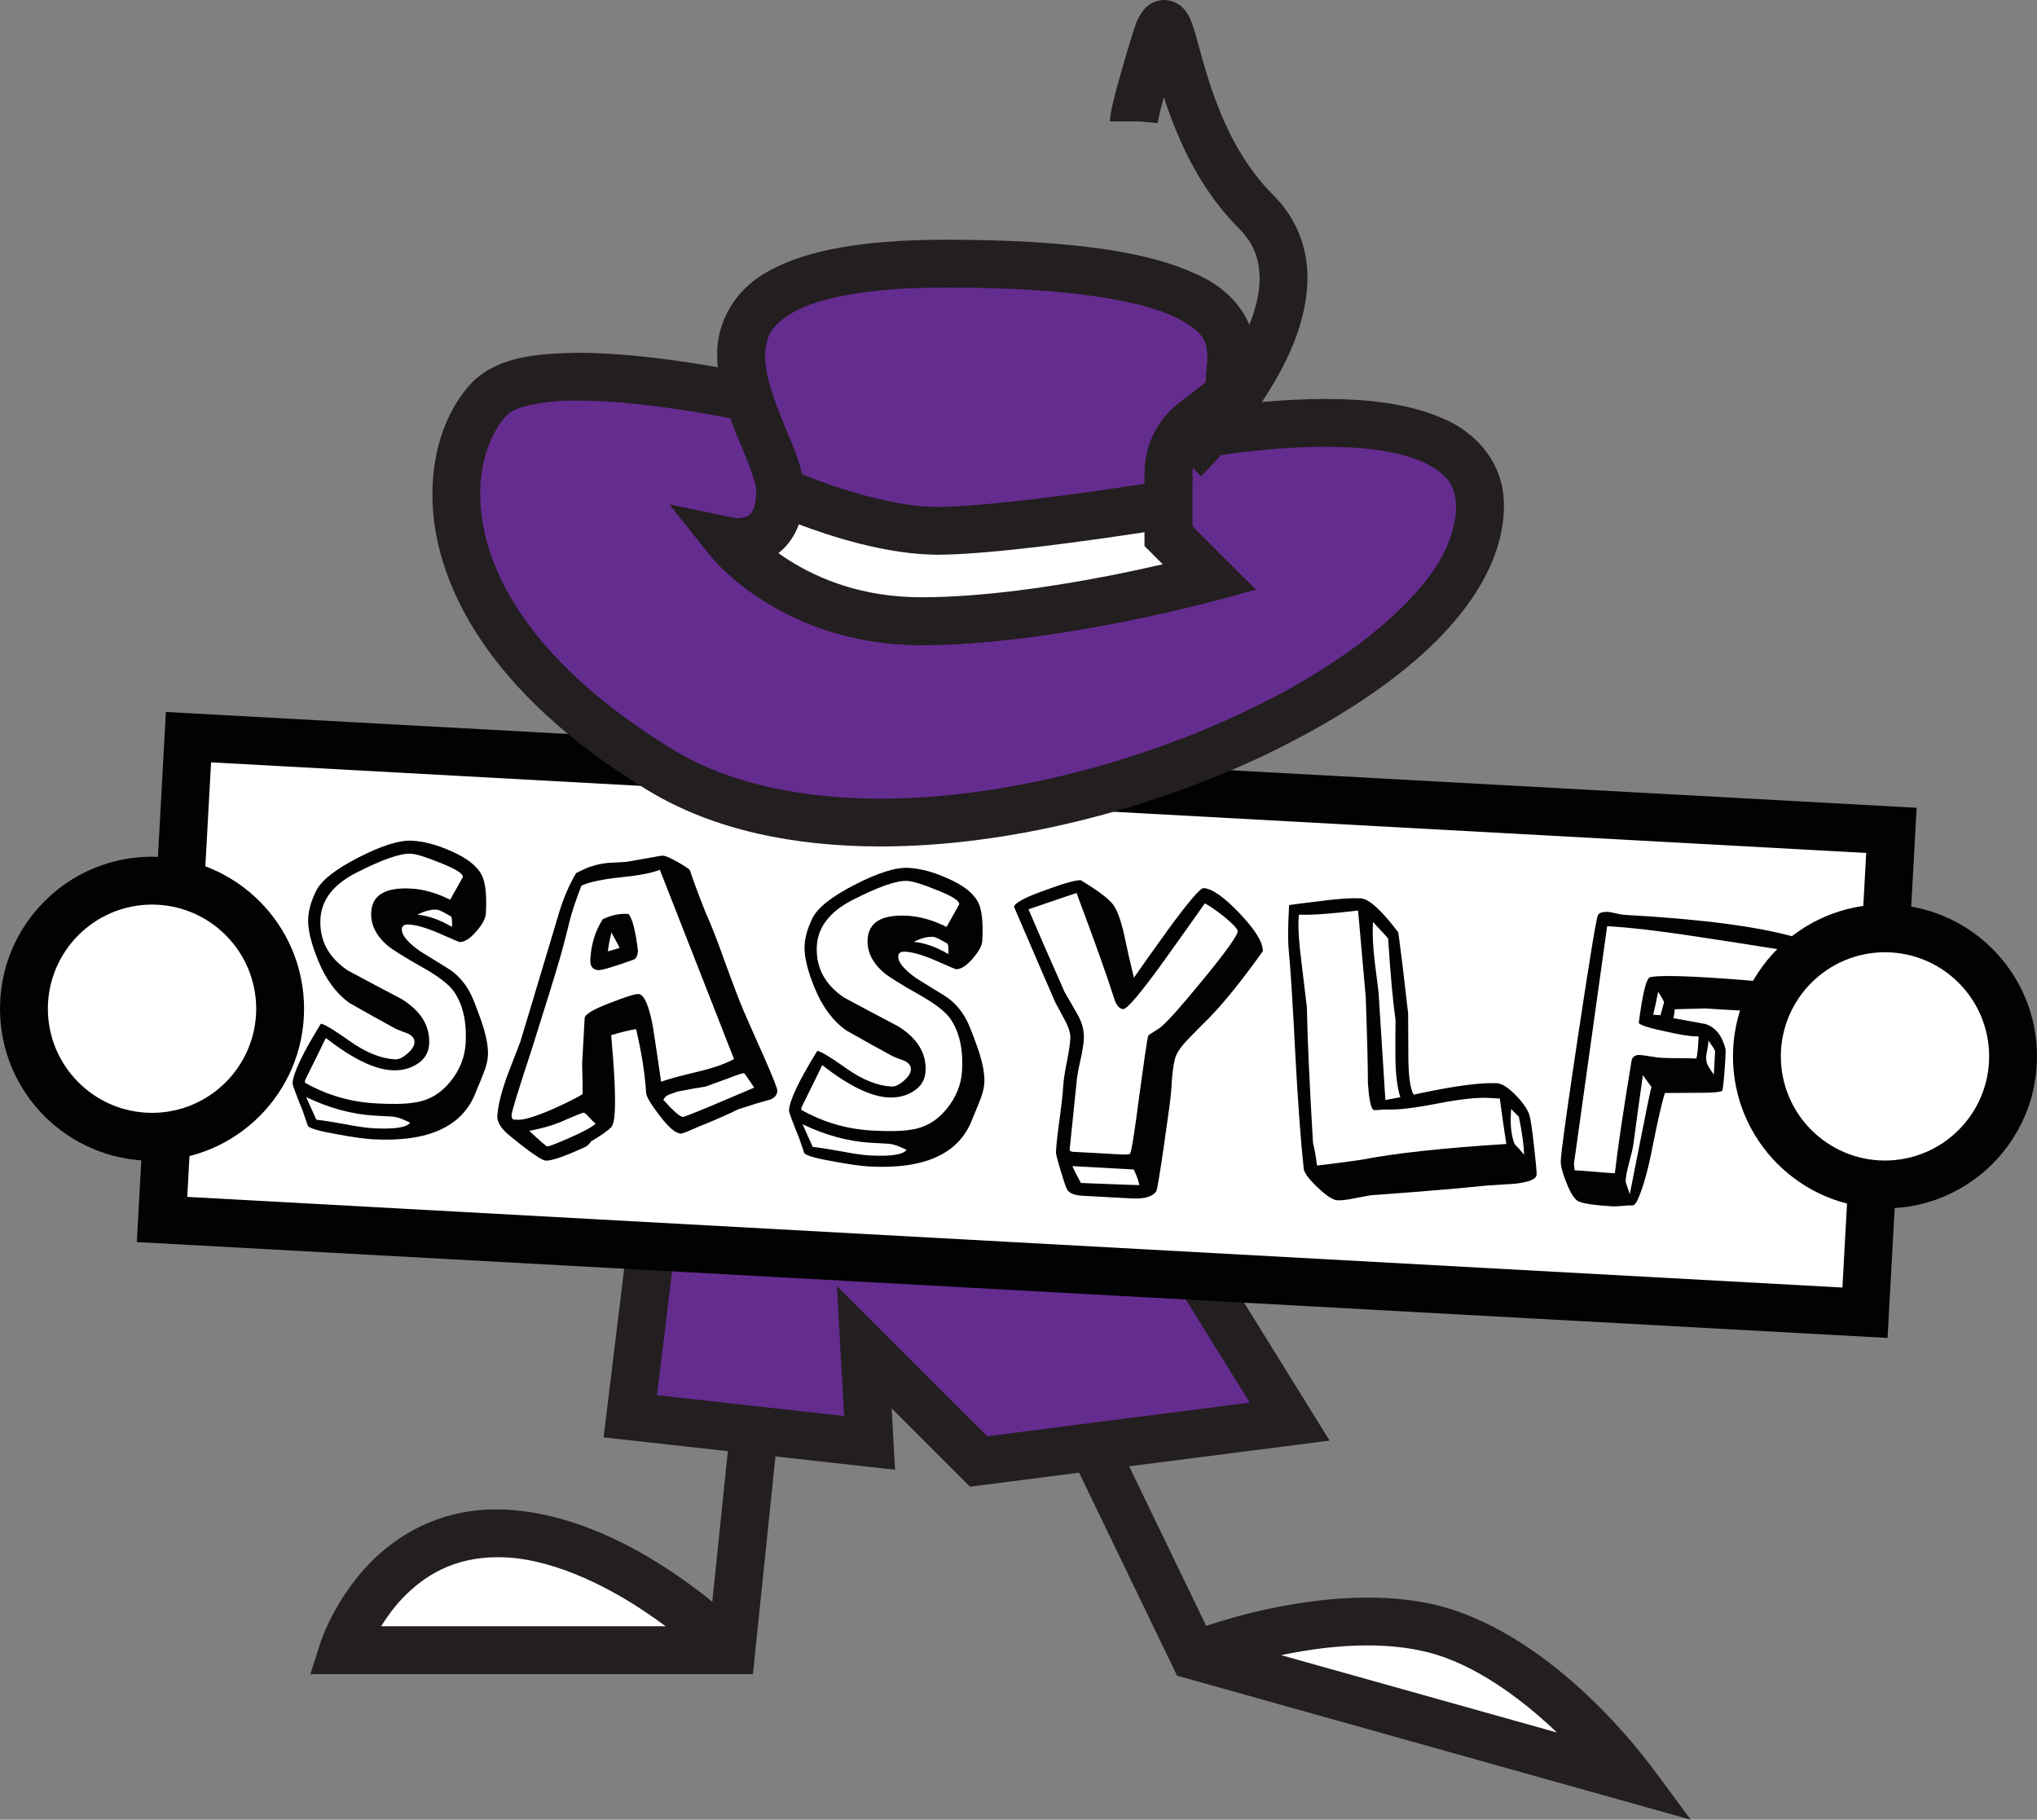 <?xml version="1.0" encoding="UTF-8" standalone="no"?>
<!-- Created with Inkscape (http://www.inkscape.org/) -->

<svg
   xmlns:dc="http://purl.org/dc/elements/1.1/"
   xmlns:cc="http://creativecommons.org/ns#"
   xmlns:rdf="http://www.w3.org/1999/02/22-rdf-syntax-ns#"
   xmlns:svg="http://www.w3.org/2000/svg"
   xmlns="http://www.w3.org/2000/svg"
   xmlns:sodipodi="http://sodipodi.sourceforge.net/DTD/sodipodi-0.dtd"
   xmlns:inkscape="http://www.inkscape.org/namespaces/inkscape"
   id="svg3371"
   version="1.1"
   inkscape:version="0.91 r13725"
   xml:space="preserve"
   width="774.91"
   height="692.35"
   viewBox="0 0 774.91 692.35"
   sodipodi:docname="sasylf.svg"><rect x="0" y="0" width="774.91" height="692.35" fill="#808080" stroke="none"/><defs
     id="defs3375" /><sodipodi:namedview
     pagecolor="#ffffff"
     bordercolor="#666666"
     borderopacity="1"
     objecttolerance="10"
     gridtolerance="10"
     guidetolerance="10"
     inkscape:pageopacity="0"
     inkscape:pageshadow="2"
     inkscape:window-width="885"
     inkscape:window-height="861"
     id="namedview3373"
     showgrid="false"
     inkscape:zoom="0.12055556"
     inkscape:cx="1579.7696"
     inkscape:cy="-1076.5137"
     inkscape:window-x="217"
     inkscape:window-y="1"
     inkscape:window-maximized="0"
     inkscape:current-layer="g3379"
     fit-margin-top="0"
     fit-margin-left="0"
     fit-margin-right="0"
     fit-margin-bottom="0" /><g
     id="g3379"
     inkscape:groupmode="layer"
     inkscape:label="icfp08sasylf"
     transform="matrix(1.25,0,0,-1.25,-40.23,5003.088)"><g
       transform="translate(264.465,3594.033)"
       id="g3927"><path
         inkscape:connector-curvature="0"
         id="path3929"
         style="fill:#ffffff;fill-opacity:1;fill-rule:nonzero;stroke:none"
         d="m 0,0 -9.71,-93.86 -118.139,0 c 0,0 11.327,35.601 46.93,35.601 35.604,0 71.209,-35.601 71.209,-35.601" /></g><g
       transform="translate(126.653,3492.891)"
       id="g3931"><path
         inkscape:connector-curvature="0"
         id="path3933"
         style="fill:#231e20;fill-opacity:1;fill-rule:nonzero;stroke:none"
         d="m 0,0 3.018,9.497 c 0.192,0.516 3.24,10.16 11.423,20.206 8.06,9.994 22.077,20.529 42.455,20.468 26.979,-0.375 51.77,-17.069 65.406,-28.125 l 8.261,79.855 0.009,-0.01 14.482,-1.498 L 134.673,0 0,0 Z m 108.14,14.574 c -1.965,1.456 -4.085,2.954 -6.33,4.452 -12.72,8.549 -29.572,16.67 -44.914,16.58 -13.37,-0.048 -22.17,-5.618 -28.632,-12.242 -2.783,-2.887 -5.016,-5.983 -6.737,-8.79 l 86.613,0" /></g><g
       transform="translate(350.232,3592.416)"
       id="g3935"><path
         inkscape:connector-curvature="0"
         id="path3937"
         style="fill:#ffffff;fill-opacity:1;fill-rule:nonzero;stroke:none"
         d="m 0,0 45.31,-93.864 132.704,-37.218 c 0,0 -27.517,37.218 -59.88,45.311 -32.363,8.093 -72.824,-8.093 -72.824,-8.093" /></g><g
       transform="translate(390.403,3492.436)"
       id="g3939"><path
         inkscape:connector-curvature="0"
         id="path3941"
         style="fill:#231e20;fill-opacity:1;fill-rule:nonzero;stroke:none"
         d="m 0,0 -46.726,96.818 13.107,6.334 42.48,-87.986 c 9.603,3.182 28.746,8.558 49.09,8.601 7.208,0 14.581,-0.692 21.778,-2.484 36.196,-9.482 63.398,-47.691 63.964,-48.047 L 156.348,-43.846 0,0 Z m 115.598,-17.296 c -0.185,0.176 -0.37,0.351 -0.555,0.527 C 104.62,-6.875 90.313,3.694 76.192,7.15 70.443,8.591 64.218,9.207 57.951,9.207 48.826,9.221 39.643,7.913 31.678,6.244 l 83.92,-23.54 z m -162.326,114.119 0.002,-0.005 -0.002,-0.005 0,0.01" /></g><g
       transform="translate(233.714,3650.988)"
       id="g3943"><path
         inkscape:connector-curvature="0"
         id="path3945"
         style="fill:#652c90;fill-opacity:1;fill-rule:nonzero;stroke:none"
         d="m 0,0 -9.71,-79.613 72.824,-8.088 -1.622,29.129 34.8,-34.795 94.666,12.138 -50.166,80.916" /></g><g
       transform="translate(303.541,3573.793)"
       id="g3947"><path
         inkscape:connector-curvature="0"
         id="path3949"
         style="fill:#231e20;fill-opacity:1;fill-rule:nonzero;stroke:none"
         d="m 0,0 1.043,-18.689 -88.703,9.861 10.598,86.905 0.01,0 14.453,-1.75 -8.818,-72.311 56.945,-6.329 -2.195,39.569 L 29.087,-8.481 108.979,1.75 64.776,73.046 77.155,80.722 133.292,-9.809 23.836,-23.833 0,0" /></g><g
       transform="translate(599.766,3602.899)"
       id="g3951"><path
         inkscape:connector-curvature="0"
         id="path3953"
         style="fill:#ffffff;fill-opacity:1;fill-rule:nonzero;stroke:none"
         d="m 0,0 -518.26,28.381 8.041,146.808 L 8.041,146.808 0,0" /></g><g
       transform="translate(73.83,3624.414)"
       id="g3955"><path
         inkscape:connector-curvature="0"
         id="path3957"
         style="fill:#010202;fill-opacity:1;fill-rule:nonzero;stroke:none"
         d="M 0,0 8.837,161.345 541.648,132.183 533.201,-21.908 532.808,-29.181 0,0 Z m 525.938,-21.515 0.396,7.273 -0.396,-7.273 z M 15.344,13.749 519.063,-13.844 526.303,118.433 22.587,146.012 15.344,13.749" /></g><g
       transform="translate(180.673,3681.094)"
       id="g3959"><path
         inkscape:connector-curvature="0"
         id="path3961"
         style="fill:#010202;fill-opacity:1;fill-rule:nonzero;stroke:none"
         d="m 0,0 c -0.085,-1.574 -0.559,-3.418 -1.425,-5.533 -0.675,-1.711 -1.393,-3.461 -2.157,-5.248 -3.911,-10.677 -14.406,-15.551 -31.481,-14.617 -2.321,0.128 -5.786,0.607 -10.397,1.446 -5.682,0.977 -8.795,1.854 -9.335,2.631 -0.356,1.101 -0.894,2.67 -1.615,4.703 -2.05,5.012 -3.06,7.781 -3.034,8.273 0.168,3.063 3.032,9.108 8.598,18.112 0.993,-0.057 3.93,-1.816 8.814,-5.287 4.881,-3.465 9.477,-5.314 13.789,-5.551 1.077,-0.057 2.316,0.512 3.71,1.73 1.397,1.209 2.127,2.352 2.186,3.433 0.064,1.166 -0.635,2.067 -2.096,2.731 -1.145,0.398 -2.285,0.834 -3.42,1.313 -4.765,2.588 -9.485,5.215 -14.162,7.884 -4.08,2.883 -7.297,7.216 -9.639,12.996 -2.2,5.362 -3.212,9.652 -3.036,12.886 0.137,2.494 0.91,5.197 2.316,8.107 1.507,3.243 5.81,6.685 12.912,10.331 7.1,3.646 12.559,5.362 16.371,5.153 3.648,-0.198 7.579,-1.246 11.801,-3.138 4.874,-2.095 8.022,-4.561 9.446,-7.382 1.126,-2.224 1.536,-6.106 1.233,-11.663 -0.083,-1.493 -1.076,-3.333 -2.982,-5.509 -1.908,-2.186 -3.608,-3.239 -5.099,-3.153 -0.086,0.005 -2.072,0.863 -5.969,2.574 -3.9,1.708 -7.05,2.627 -9.452,2.76 -1.327,0.071 -2.019,-0.385 -2.074,-1.379 -0.099,-1.831 1.773,-4.092 5.616,-6.795 2.814,-1.735 5.59,-3.447 8.323,-5.135 2.736,-1.687 4.933,-4.034 6.6,-7.031 0.834,-1.46 2.024,-4.395 3.57,-8.804 C -0.54,6.434 0.154,2.821 0,0 Z m -6.77,3.864 c 0.358,6.543 -0.849,11.81 -3.625,15.788 -1.467,2.072 -4.539,4.442 -9.214,7.112 -5.73,3.224 -9.385,5.504 -10.973,6.832 -3.497,3.025 -5.142,6.4 -4.938,10.127 0.287,5.224 4.326,7.619 12.118,7.192 3.812,-0.209 7.785,-1.342 11.912,-3.395 l 3.871,6.904 c 0.059,1.071 -2.273,2.527 -6.993,4.366 -4.231,1.73 -7.173,2.641 -8.83,2.731 -3.234,0.18 -8.873,-1.802 -16.912,-5.936 -6.763,-3.537 -10.3,-8.164 -10.615,-13.887 -0.353,-6.462 2.394,-11.687 8.247,-15.664 5.493,-2.963 10.983,-5.879 16.482,-8.757 5.868,-3.646 8.655,-8.207 8.357,-13.678 -0.152,-2.736 -1.47,-4.822 -3.964,-6.273 -2.148,-1.299 -4.634,-1.858 -7.451,-1.706 -5.307,0.289 -11.988,3.56 -20.04,9.823 -1.316,-2.75 -3.419,-7.045 -6.315,-12.872 l -0.041,-0.745 c 6.692,-3.783 13.894,-5.874 21.603,-6.296 5.057,-0.275 8.928,-0.199 11.611,0.238 4.355,0.587 8.006,2.678 10.945,6.258 2.939,3.579 4.528,7.524 4.765,11.838 z m -16.914,-24.217 c -2.089,1.076 -3.829,1.697 -5.222,1.858 4.032,-0.223 2.225,-0.124 -5.429,0.294 -6.908,0.379 -13.903,2.262 -20.977,5.642 1.178,-2.598 2.207,-4.893 3.091,-6.879 1.802,-0.185 4.706,-0.64 8.71,-1.361 3.674,-0.712 6.54,-1.129 8.595,-1.238 6.415,-0.35 10.158,0.209 11.232,1.684 z m 12.742,59.614 0.047,0.873 c 0.012,0.246 -0.007,0.639 -0.059,1.185 -0.057,0.545 -0.119,0.896 -0.192,1.067 -2.34,1.375 -3.796,2.081 -4.374,2.109 -1.825,0.1 -3.809,-0.412 -5.95,-1.545 3.231,-0.257 6.739,-1.489 10.528,-3.689" /></g><g
       transform="translate(268.763,3670.408)"
       id="g3963"><path
         inkscape:connector-curvature="0"
         id="path3965"
         style="fill:#010202;fill-opacity:1;fill-rule:nonzero;stroke:none"
         d="m 0,0 c -0.064,-1.162 -0.78,-2.039 -2.141,-2.627 -2.193,-0.545 -5.445,-1.531 -9.764,-2.954 -2.394,-1.204 -5.888,-2.754 -10.483,-4.665 -0.505,-0.142 -1.827,-0.692 -3.956,-1.654 -1.704,-0.745 -2.724,-1.101 -3.051,-1.082 -1.576,0.086 -3.724,1.911 -6.436,5.467 -2.717,3.561 -4.087,5.874 -4.108,6.96 -0.354,5.756 -1.37,12.213 -3.058,19.372 -2.008,-0.308 -4.537,-0.915 -7.581,-1.83 0.983,-10.862 1.351,-18.618 1.095,-23.26 -0.145,-2.655 -0.524,-4.248 -1.136,-4.803 -0.969,-1.024 -3.001,-2.451 -6.094,-4.276 -0.19,-0.403 -0.676,-0.92 -1.456,-1.541 -6.4,-2.977 -10.513,-4.409 -12.336,-4.31 -0.91,0.053 -3.281,1.551 -7.109,4.5 -3.03,2.413 -4.621,3.702 -4.777,3.878 -1.98,1.858 -2.923,3.57 -2.835,5.149 0.178,3.233 1.237,7.49 3.193,12.787 1.259,3.257 2.517,6.514 3.776,9.775 0.299,0.897 4.267,14.11 11.9,39.627 1.321,4.338 3.03,8.273 5.137,11.819 0.598,0.299 1.451,0.707 2.563,1.233 2.131,0.963 4.492,1.584 7.085,1.859 1.833,0.066 3.71,0.17 5.631,0.313 1.173,0.189 3.356,0.564 6.547,1.138 2.688,0.516 4.198,0.763 4.53,0.749 0.827,-0.048 2.33,-0.688 4.507,-1.93 2.178,-1.238 3.42,-2.081 3.731,-2.513 1.069,-3.219 2.662,-7.5 4.781,-12.858 1.631,-3.579 3.53,-8.42 5.69,-14.527 2.527,-6.955 4.456,-12.008 5.781,-15.162 1.989,-4.593 4.025,-9.197 6.102,-13.801 C -1.387,4.271 0.038,0.659 0,0 Z m -13.19,9.7 -22.572,57.609 c -2.383,-0.953 -6.337,-1.712 -11.86,-2.28 -5.528,-0.569 -9.527,-1.413 -12.002,-2.523 -1.747,-4.475 -2.994,-8.273 -3.746,-11.383 -1.398,-5.746 -2.6,-10.203 -3.605,-13.389 -0.617,-2.214 -3.255,-10.724 -7.923,-25.526 -3.93,-11.919 -5.924,-18.419 -5.983,-19.496 -0.031,-0.578 0.107,-1.047 0.424,-1.403 l 1.496,-0.08 c 1.825,-0.1 5.384,0.99 10.675,3.281 4.269,1.925 7.268,3.427 8.991,4.499 0.062,1.161 0.024,4.238 -0.118,9.236 l 0.763,13.92 c 0.064,1.161 2.686,2.725 7.863,4.683 4.672,1.826 7.508,2.708 8.501,2.656 1.74,-0.096 3.219,-3.461 4.435,-10.094 0.861,-5.538 1.683,-11.066 2.459,-16.599 1.955,0.725 5.622,1.731 11.018,3.015 4.627,1.072 8.361,2.366 11.184,3.874 z M -55.296,-9.976 c -0.561,0.451 -1.23,1.114 -2.012,1.996 -0.783,0.887 -1.342,1.342 -1.674,1.357 -0.329,0.018 -2.712,-0.944 -7.14,-2.888 -2.297,-0.967 -5.424,-1.854 -9.373,-2.641 3.319,-3.125 5.144,-4.698 5.476,-4.717 0.5,-0.028 2.622,0.777 6.369,2.422 4.175,1.793 6.958,3.281 8.354,4.471 z m 12.863,52.707 c -0.088,-1.574 -0.557,-2.508 -1.399,-2.792 -6.026,-2.162 -9.574,-3.215 -10.651,-3.158 -1.74,0.095 -2.553,1.181 -2.441,3.253 0.256,4.641 1.515,8.723 3.79,12.26 2.729,1.266 5.339,1.787 7.818,1.57 1.176,-1.309 2.136,-5.026 2.883,-11.133 z m -5.571,0.806 c -0.22,0.507 -0.633,1.299 -1.24,2.371 -0.606,1.076 -1.019,1.867 -1.239,2.38 -0.652,-2.712 -1.008,-4.646 -1.07,-5.808 0.761,0.209 1.944,0.56 3.549,1.057 z M -7.053,1.005 c -1.92,2.934 -2.963,4.404 -3.129,4.413 -0.415,0.024 -2.022,-0.511 -4.826,-1.601 -3.563,-1.305 -5.851,-2.134 -6.872,-2.495 -2.094,-0.303 -4.95,-0.81 -8.563,-1.527 -0.846,-0.288 -1.697,-0.592 -2.543,-0.914 -0.851,-0.332 -1.42,-0.863 -1.71,-1.598 3.054,-3.409 5.038,-5.135 5.95,-5.187 0.332,-0.014 3.222,1.11 8.667,3.39 6.725,2.873 11.068,4.712 13.026,5.519" /></g><g
       transform="translate(331.748,3672.821)"
       id="g3967"><path
         inkscape:connector-curvature="0"
         id="path3969"
         style="fill:#010202;fill-opacity:1;fill-rule:nonzero;stroke:none"
         d="M 0,0 C -0.085,-1.574 -0.561,-3.419 -1.424,-5.528 -2.1,-7.245 -2.82,-8.994 -3.581,-10.781 -7.493,-21.458 -17.99,-26.332 -35.065,-25.398 c -2.318,0.128 -5.784,0.607 -10.395,1.446 -5.684,0.976 -8.797,1.858 -9.335,2.631 -0.355,1.1 -0.896,2.669 -1.614,4.703 -2.053,5.016 -3.063,7.78 -3.037,8.273 0.168,3.063 3.032,9.108 8.598,18.112 0.996,-0.057 3.933,-1.816 8.816,-5.282 4.879,-3.471 9.475,-5.32 13.79,-5.557 1.076,-0.057 2.313,0.513 3.707,1.731 1.399,1.209 2.127,2.356 2.186,3.437 0.064,1.162 -0.633,2.063 -2.093,2.727 -1.148,0.398 -2.286,0.833 -3.421,1.313 -4.765,2.588 -9.485,5.215 -14.162,7.884 -4.079,2.883 -7.296,7.216 -9.641,12.996 -2.2,5.362 -3.21,9.652 -3.034,12.886 0.137,2.494 0.908,5.196 2.316,8.107 1.508,3.243 5.808,6.685 12.912,10.331 7.1,3.646 12.557,5.367 16.371,5.153 3.646,-0.199 7.579,-1.246 11.799,-3.138 4.873,-2.096 8.024,-4.561 9.449,-7.382 1.123,-2.224 1.536,-6.107 1.232,-11.663 -0.083,-1.494 -1.078,-3.333 -2.984,-5.509 -1.906,-2.186 -3.606,-3.239 -5.097,-3.153 -0.085,0.005 -2.072,0.862 -5.971,2.574 -3.897,1.707 -7.048,2.627 -9.452,2.759 -1.327,0.072 -2.017,-0.384 -2.072,-1.379 -0.099,-1.83 1.771,-4.092 5.616,-6.794 2.812,-1.736 5.588,-3.447 8.323,-5.135 2.736,-1.688 4.931,-4.034 6.6,-7.031 0.834,-1.46 2.024,-4.395 3.57,-8.804 C -0.542,6.434 0.155,2.821 0,0 Z m -6.772,3.864 c 0.358,6.547 -0.849,11.81 -3.625,15.787 -1.467,2.073 -4.539,4.443 -9.214,7.112 -5.727,3.225 -9.385,5.505 -10.976,6.837 -3.492,3.02 -5.137,6.396 -4.933,10.123 0.287,5.224 4.324,7.618 12.116,7.192 3.814,-0.209 7.785,-1.342 11.914,-3.395 l 3.871,6.903 c 0.06,1.072 -2.275,2.527 -6.995,4.371 -4.229,1.726 -7.171,2.636 -8.828,2.726 -3.233,0.181 -8.875,-1.801 -16.914,-5.935 -6.763,-3.537 -10.3,-8.165 -10.615,-13.887 -0.353,-6.462 2.397,-11.687 8.249,-15.66 5.491,-2.968 10.983,-5.883 16.48,-8.762 5.868,-3.645 8.655,-8.206 8.357,-13.678 -0.152,-2.735 -1.47,-4.822 -3.962,-6.267 -2.147,-1.304 -4.636,-1.864 -7.453,-1.712 -5.305,0.294 -11.985,3.565 -20.04,9.824 -1.313,-2.75 -3.419,-7.046 -6.313,-12.872 l -0.04,-0.745 c 6.689,-3.783 13.894,-5.874 21.603,-6.296 5.056,-0.275 8.925,-0.199 11.61,0.241 4.355,0.584 8.006,2.675 10.945,6.254 2.937,3.58 4.526,7.524 4.763,11.839 z m -16.914,-24.213 c -2.089,1.071 -3.826,1.693 -5.222,1.854 4.034,-0.223 2.225,-0.124 -5.427,0.298 -6.91,0.375 -13.903,2.257 -20.979,5.638 1.181,-2.594 2.209,-4.893 3.091,-6.88 1.804,-0.185 4.706,-0.639 8.712,-1.36 3.672,-0.712 6.538,-1.124 8.593,-1.238 6.415,-0.35 10.16,0.209 11.232,1.688 z m 12.742,59.61 0.047,0.872 c 0.014,0.247 -0.007,0.64 -0.059,1.185 -0.055,0.546 -0.119,0.897 -0.192,1.068 -2.338,1.379 -3.793,2.081 -4.376,2.109 -1.821,0.104 -3.805,-0.412 -5.946,-1.545 3.231,-0.257 6.74,-1.489 10.526,-3.689" /></g><g
       transform="translate(400.179,3692.648)"
       id="g3971"><path
         inkscape:connector-curvature="0"
         id="path3973"
         style="fill:#010202;fill-opacity:1;fill-rule:nonzero;stroke:none"
         d="m 0,0 c -1.844,-1.815 -3.693,-3.669 -5.545,-5.566 -2.37,-2.361 -3.894,-4.357 -4.568,-5.983 -0.668,-1.631 -1.161,-5.258 -1.469,-10.89 -0.079,-1.413 -0.783,-6.738 -2.12,-15.973 -1.337,-9.24 -2.138,-14.024 -2.408,-14.342 -1.091,-1.678 -3.622,-2.413 -7.602,-2.195 -0.83,0.042 -1.989,0.109 -3.48,0.189 -1.491,0.081 -2.487,0.133 -2.983,0.162 -0.915,0.052 -2.325,0.128 -4.229,0.232 -1.908,0.104 -3.318,0.18 -4.226,0.232 -2.24,0.123 -3.748,0.702 -4.521,1.745 -0.308,0.427 -0.977,2.332 -1.996,5.713 -1.019,3.371 -1.517,5.305 -1.491,5.808 0.123,2.228 0.493,5.614 1.117,10.15 0.623,4.533 0.995,7.918 1.118,10.156 0.086,1.569 0.444,3.935 1.074,7.097 0.631,3.163 0.989,5.529 1.074,7.102 0.088,1.57 -0.474,3.471 -1.683,5.695 -0.981,1.797 -1.927,3.555 -2.83,5.263 -0.076,0.084 -4.282,9.823 -12.619,29.209 0.232,1.218 3.362,2.888 9.378,5.026 5.604,2.072 9.236,3.101 10.897,3.091 5.152,-3.101 8.428,-5.552 9.824,-7.367 1.396,-1.817 2.65,-5.443 3.767,-10.886 0.524,-2.598 1.396,-6.41 2.617,-11.441 1.986,2.883 5.459,7.762 10.407,14.641 6.201,8.472 9.804,12.687 10.798,12.635 2.564,-0.142 6.225,-2.712 10.987,-7.718 4.753,-4.997 7.097,-8.824 7.036,-11.483 C 10.113,11.578 4.668,4.812 0,0 Z M -1.323,34.861 C -3.672,31.495 -7.825,25.659 -13.773,17.339 -20.882,7.501 -25.021,2.613 -26.185,2.674 c -0.993,0.057 -1.828,0.892 -2.484,2.508 -2.347,7.363 -6.24,18.301 -11.687,32.818 -0.337,-0.066 -5.215,-1.721 -14.631,-4.959 2.368,-5.609 6.045,-14.034 11.032,-25.266 1.314,-2.227 2.646,-4.541 3.995,-6.936 1.346,-2.399 1.951,-4.836 1.816,-7.32 -0.086,-1.569 -0.463,-3.826 -1.122,-6.78 -0.659,-2.949 -1.024,-5.082 -1.097,-6.405 l -2.127,-20.662 0.716,-0.417 c 0.745,-0.038 5.521,-0.299 14.335,-0.782 2.145,-0.118 3.264,-0.057 3.359,0.189 0.453,0.726 1.403,6.685 2.842,17.898 l 1.639,11.739 c 0.54,3.788 0.905,5.922 1.102,6.41 0.085,0.08 1.206,0.806 3.364,2.181 1.723,1.152 6.101,6.016 13.142,14.598 7.038,8.582 10.594,13.531 10.667,14.854 0.036,0.659 -1.337,2.147 -4.122,4.461 -2.465,1.958 -4.426,3.314 -5.877,4.058 z M -22.98,-46.135 c -0.827,0.042 -2.01,0.108 -3.544,0.194 -1.534,0.08 -2.672,0.142 -3.418,0.185 -0.664,0.038 -1.577,0.085 -2.738,0.151 -1.159,0.062 -2.029,0.109 -2.608,0.143 l -6.343,0.346 c 0.512,-1.219 1.377,-2.93 2.586,-5.13 12.611,-0.522 18.545,-0.725 17.8,-0.597 -0.334,1.512 -0.912,3.081 -1.735,4.708" /></g><g
       transform="translate(499.828,3644.914)"
       id="g3975"><path
         inkscape:connector-curvature="0"
         id="path3977"
         style="fill:#010202;fill-opacity:1;fill-rule:nonzero;stroke:none"
         d="m 0,0 c -0.071,-1.332 -2.285,-2.251 -6.635,-2.759 -2.836,-0.175 -5.676,-0.356 -8.508,-0.531 -8.281,-0.876 -19.975,-1.858 -35.08,-2.944 -0.844,-0.118 -2.603,-0.436 -5.293,-0.958 -2.191,-0.464 -3.902,-0.658 -5.144,-0.592 -1.333,0.076 -3.317,1.365 -5.96,3.882 -2.65,2.514 -4.068,4.401 -4.246,5.657 -0.884,8.112 -1.725,19.382 -2.51,33.814 -0.796,15.92 -1.508,27.181 -2.143,33.789 -0.206,2.338 -0.14,6.576 0.197,12.711 0.171,0.071 3.814,0.536 10.928,1.394 4.601,0.579 8.231,0.797 10.881,0.654 2.489,-0.137 6.291,-3.588 11.412,-10.354 0.773,-5.533 1.78,-13.778 3.006,-24.729 0.021,-4.249 0.035,-8.492 0.054,-12.731 0.002,-5.983 0.536,-9.961 1.588,-11.933 11.953,2.589 20.411,3.75 25.384,3.475 1.574,-0.085 3.58,-1.408 6.017,-3.949 2.202,-2.361 3.506,-4.348 3.916,-5.951 0.287,-0.848 0.728,-3.84 1.316,-8.983 C -0.228,3.813 0.047,0.821 0,0 Z m -9.217,9.355 c -0.495,3.101 -1.157,7.709 -1.986,13.829 l -3.48,0.19 c -3.48,0.194 -8.734,-0.393 -15.746,-1.759 -7.021,-1.36 -12.184,-1.948 -15.498,-1.768 -0.418,0.024 -1.001,-0.014 -1.757,-0.095 -0.747,-0.08 -1.332,-0.114 -1.749,-0.09 -0.911,0.052 -1.553,2.831 -1.911,8.335 -0.014,5.822 -0.242,14.603 -0.678,26.351 -0.512,5.77 -1.287,14.46 -2.311,26.071 -8.539,-1.028 -14.551,-1.445 -18.031,-1.256 l -0.087,-1.622 c -0.15,-2.73 0.149,-7.073 0.907,-13.014 0.97,-8.121 1.511,-12.64 1.627,-13.559 0.166,-9.155 0.782,-22.914 1.858,-41.262 0.413,-1.517 0.827,-3.831 1.238,-6.922 3.015,0.332 7.493,0.919 13.445,1.754 9.831,1.954 24.552,3.565 44.159,4.817 z m -32.268,14.237 c -0.917,2.964 -1.413,6.856 -1.482,11.683 -0.033,3.906 -0.026,7.855 0.027,11.843 -0.783,5.447 -1.537,13.725 -2.257,24.819 l -4.592,4.993 -0.047,-0.872 c -0.15,-2.736 0.028,-6.363 0.526,-10.881 0.875,-6.785 1.301,-10.383 1.278,-10.796 0.445,-7.093 1.111,-17.646 2.01,-31.661 1.007,0.19 2.522,0.483 4.537,0.872 z M -3.786,6.065 c -0.092,2.83 -0.626,6.685 -1.61,11.563 -0.552,0.526 -1.346,1.318 -2.363,2.371 L -7.84,18.51 c -0.199,-3.651 0.176,-6.709 1.119,-9.164 0.709,-0.711 1.691,-1.802 2.935,-3.281" /></g><g
       transform="translate(583.323,3707.455)"
       id="g3979"><path
         inkscape:connector-curvature="0"
         id="path3981"
         style="fill:#010202;fill-opacity:1;fill-rule:nonzero;stroke:none"
         d="m 0,0 c -0.004,-1.579 -0.367,-3.679 -1.095,-6.292 l -1.595,-6.391 c -4.438,-0.507 -14.276,-0.256 -29.514,0.749 -0.17,0.01 -3.247,-0.075 -9.245,-0.246 -0.035,-0.659 -0.17,-1.565 -0.4,-2.717 3.297,-0.592 6.549,-1.19 9.757,-1.778 3.022,-0.996 5.047,-3.513 6.071,-7.562 0.064,-0.332 0.064,-1.204 -0.014,-2.607 -0.273,-4.974 -0.586,-8.359 -0.932,-10.166 -0.773,-0.374 -2.551,-0.564 -5.339,-0.578 -2.782,-0.014 -5.485,-0.033 -8.107,-0.057 -2.617,-0.023 -3.971,-0.028 -4.051,-0.023 -0.913,-2.944 -2.112,-8.145 -3.601,-15.622 -1.285,-6.738 -2.648,-11.896 -4.089,-15.466 -0.787,-2.119 -1.51,-3.157 -2.164,-3.12 -0.669,0.033 -1.669,-0.013 -3.004,-0.152 -1.339,-0.127 -2.382,-0.18 -3.122,-0.137 -4.978,0.276 -8.361,0.749 -10.151,1.432 -1.223,0.479 -2.489,2.375 -3.807,5.689 -1.244,3.068 -1.827,5.348 -1.744,6.837 0.17,3.148 1.984,16.205 5.449,39.176 3.459,22.961 5.419,34.809 5.877,35.53 0.45,0.725 1.465,1.043 3.044,0.957 0.493,-0.028 1.299,-0.18 2.406,-0.445 1.107,-0.271 1.951,-0.417 2.534,-0.451 23.459,-1.284 40.875,-3.569 52.252,-6.846 0.815,-0.299 2.335,-2.953 4.556,-7.969 L 0,0 Z m -9.524,6.007 c -8.634,1.384 -17.277,2.726 -25.913,4.025 -10.947,1.678 -19.811,2.698 -26.59,3.072 L -72.06,-58.691 c -0.09,-0.241 -0.095,-0.659 -0.007,-1.237 0.097,-0.592 0.135,-1.01 0.121,-1.257 1.404,-0.075 3.463,-0.232 6.187,-0.459 2.726,-0.237 4.749,-0.389 6.071,-0.46 0.927,8.017 2.636,19.481 5.111,34.392 0.311,1.147 1.124,1.683 2.451,1.612 0.745,-0.043 1.849,-0.19 3.336,-0.436 1.474,-0.247 2.584,-0.384 3.328,-0.427 1.152,-0.062 2.913,-0.099 5.272,-0.104 2.364,0 4.12,-0.038 5.277,-0.1 0.28,0.564 0.526,2.798 0.74,6.695 l -1.115,0.061 c -1.664,0.005 -4.672,0.503 -9.027,1.484 -4.85,1.01 -7.548,1.868 -8.09,2.556 1.166,9.131 2.339,13.782 3.508,13.971 3.952,0.778 16.599,0.209 37.946,-1.706 0.658,1.455 1.137,4.821 1.427,10.113 z m -38.963,-41.912 -2.667,3.641 c -0.673,-4.622 -1.631,-11.634 -2.899,-21.045 -0.145,-1.072 -0.55,-2.86 -1.23,-5.358 -0.678,-2.498 -1.055,-4.414 -1.126,-5.736 -0.015,-0.252 0.177,-0.925 0.578,-2.025 0.396,-1.105 0.631,-1.783 0.697,-2.039 1.162,6.008 2.942,15.015 5.35,27.025 0.904,4.352 1.333,6.201 1.297,5.537 z m 3.784,25.735 c 0.016,0.327 -0.593,1.446 -1.816,3.342 -0.477,-2.551 -0.972,-4.892 -1.508,-7.031 l 2.238,-0.123 c 0.73,2.707 1.093,3.978 1.086,3.812 z m 15.138,-21.904 0.382,6.965 c 0.018,0.327 -0.304,0.948 -0.963,1.863 -0.659,0.901 -1.024,1.446 -1.095,1.617 0.043,-0.669 -0.048,-1.536 -0.268,-2.608 -0.23,-1.067 -0.353,-1.853 -0.379,-2.352 -0.064,-1.157 0.151,-2.148 0.649,-2.963 0.493,-0.82 1.05,-1.659 1.674,-2.522 z M -3.444,0.915 c -0.005,-0.081 -0.522,1.066 -1.557,3.451 -0.067,-1.242 -0.358,-3.157 -0.87,-5.751 -0.517,-2.588 -0.802,-4.3 -0.847,-5.13 -0.019,-0.327 0.169,-0.716 0.564,-1.147 0.456,-0.697 0.726,-1.086 0.807,-1.171 1.223,5.67 1.858,8.918 1.903,9.748" /></g><g
       transform="translate(117.439,3695.431)"
       id="g3983"><path
         inkscape:connector-curvature="0"
         id="path3985"
         style="fill:#ffffff;fill-opacity:1;fill-rule:nonzero;stroke:none"
         d="m 0,0 c 0,-21.529 -17.455,-38.981 -38.984,-38.981 -21.529,0 -38.984,17.452 -38.984,38.981 0,21.535 17.455,38.986 38.984,38.986 C -17.455,38.986 0,21.535 0,0" /></g><g
       transform="translate(32.184,3695.431)"
       id="g3987"><path
         inkscape:connector-curvature="0"
         id="path3989"
         style="fill:#010202;fill-opacity:1;fill-rule:nonzero;stroke:none"
         d="M 0,0 C 0.009,25.564 20.711,46.273 46.273,46.273 71.818,46.273 92.53,25.564 92.539,0 92.53,-25.554 71.818,-46.254 46.273,-46.264 20.711,-46.254 0.009,-25.554 0,0 Z M 14.567,0 C 14.598,-17.495 28.762,-31.665 46.273,-31.689 63.777,-31.665 77.941,-17.495 77.972,0 77.941,17.514 63.777,31.675 46.273,31.709 28.762,31.675 14.598,17.514 14.567,0" /></g><g
       transform="translate(644.835,3680.923)"
       id="g3991"><path
         inkscape:connector-curvature="0"
         id="path3993"
         style="fill:#ffffff;fill-opacity:1;fill-rule:nonzero;stroke:none"
         d="m 0,0 c 0,-21.529 -17.453,-38.981 -38.982,-38.981 -21.529,0 -38.981,17.452 -38.981,38.981 0,21.534 17.452,38.987 38.981,38.987 C -17.453,38.987 0,21.534 0,0" /></g><g
       transform="translate(559.589,3680.928)"
       id="g3995"><path
         inkscape:connector-curvature="0"
         id="path3997"
         style="fill:#010202;fill-opacity:1;fill-rule:nonzero;stroke:none"
         d="M 0,0 C 0,25.564 20.71,46.269 46.262,46.269 71.814,46.269 92.523,25.564 92.523,0 92.523,-25.555 71.814,-46.264 46.262,-46.264 20.71,-46.264 0,-25.555 0,0 Z M 14.563,0 C 14.594,-17.509 28.753,-31.67 46.262,-31.699 63.771,-31.67 77.93,-17.509 77.961,0 77.93,17.509 63.771,31.675 46.262,31.699 28.753,31.675 14.594,17.509 14.563,0" /></g><g
       transform="translate(275.303,3878.116)"
       id="g3999"><path
         inkscape:connector-curvature="0"
         id="path4001"
         style="fill:#652c90;fill-opacity:1;fill-rule:nonzero;stroke:none"
         d="m 0,0 c 0,0 -77.678,19.419 -93.859,3.242 -16.182,-16.186 -22.663,-67.978 51.782,-113.284 74.445,-45.306 230.603,14.565 247.599,69.59 16.997,55.016 -93.859,30.742 -93.859,30.742" /></g><g
       transform="translate(229.442,3761.854)"
       id="g4003"><path
         inkscape:connector-curvature="0"
         id="path4005"
         style="fill:#231e20;fill-opacity:1;fill-rule:nonzero;stroke:none"
         d="m 0,0 c -49.103,29.779 -65.699,63.777 -65.669,90.209 0.041,14.764 5.043,26.901 12.51,34.44 8.072,7.505 19.332,8.353 31.844,8.59 29.921,-0.056 68.658,-9.871 68.937,-9.909 L 44.09,109.198 c -0.019,0 -9.449,2.365 -22.453,4.75 -12.994,2.385 -29.519,4.731 -42.952,4.722 -11.204,0.232 -20.091,-2.266 -21.539,-4.31 -4.156,-4.087 -8.293,-12.791 -8.252,-24.151 C -51.076,70.069 -38.718,40.712 7.567,12.45 24.386,2.176 46.515,-2.485 70.69,-2.465 c 36.746,-0.029 77.928,10.757 111.021,26.55 33.202,15.579 57.879,36.976 62.708,53.873 1.038,3.362 1.451,6.158 1.451,8.444 -0.242,7.064 -3.051,10.208 -10.308,13.707 -7.204,3.181 -18.255,4.551 -29.558,4.508 -11.533,0.01 -23.36,-1.285 -32.225,-2.593 -8.876,-1.299 -14.684,-2.579 -14.693,-2.589 l -3.12,14.232 c 0.271,0.049 24.889,5.496 50.038,5.515 12.379,-0.029 24.9,-1.228 35.357,-5.717 10.385,-4.168 19.303,-13.769 19.071,-27.063 0,-4.016 -0.714,-8.255 -2.093,-12.739 C 250.378,49.165 222.842,27.788 187.981,10.933 152.987,-5.703 110.224,-16.997 70.69,-17.03 44.714,-17.016 20.008,-12.147 0,0" /></g><g
       transform="translate(400.312,3826.731)"
       id="g4007"><path
         inkscape:connector-curvature="0"
         id="path4009"
         style="fill:#652c90;fill-opacity:1;fill-rule:nonzero;stroke:none"
         d="m 0,0 -12.54,12.545 c 0,0 0,0 0,18.614 0,18.604 18.613,18.604 18.613,28.314 0,9.709 12.944,36.013 -86.179,36.013 -99.122,0 -50.573,-50.578 -50.573,-69.182 0,-18.614 -15.371,-15.38 -15.371,-15.38 0,0 19.42,-24.265 58.259,-24.265 C -48.952,-13.341 0,0 0,0" /></g><g
       transform="translate(248.575,3833.108)"
       id="g4011"><path
         inkscape:connector-curvature="0"
         id="path4013"
         style="fill:#231e20;fill-opacity:1;fill-rule:nonzero;stroke:none"
         d="m 0,0 -12.571,15.736 19.716,-4.049 0.09,-0.009 c 0.202,-0.019 0.552,-0.052 0.986,-0.052 1.257,-0.02 2.734,0.331 3.457,0.976 0.663,0.631 1.998,1.806 2.1,7.325 0.22,1.697 -2.292,8.42 -5.407,15.689 -3.004,7.443 -6.432,16.058 -6.491,25.421 -0.282,9.577 4.853,20.197 16.238,26.119 11.265,6.078 27.857,9.193 53.511,9.245 39.823,-0.052 62.232,-4.04 75.938,-10.43 13.899,-6.012 18.531,-17.429 18.078,-25.076 -0.04,-3.869 -0.612,-7.012 -0.552,-7.794 0.061,-4.936 -2.722,-8.975 -5.185,-11.185 -2.513,-2.352 -4.964,-3.859 -6.993,-5.438 -4.08,-3.385 -6.211,-5.054 -6.431,-11.696 -0.005,-8.472 -0.007,-13.086 -0.01,-15.598 l 10.409,-10.412 -5.144,-5.144 5.144,5.144 8.873,-8.861 -12.108,-3.305 C 153.337,-13.446 104.297,-26.939 63.941,-27 21.826,-26.93 0.624,-0.801 0,0 Z m 24.109,-1.408 c 8.811,-5.485 21.956,-11.014 39.832,-11.023 18.611,-0.009 40.245,3.248 57.069,6.533 6.291,1.228 11.9,2.452 16.459,3.504 l -5.557,5.562 0,3 c 0,0 0,0 0,18.614 -0.18,10.378 5.246,17.765 10.148,21.677 4.488,3.489 8.001,5.954 8.463,6.642 l 0,0.014 c 0.062,3.247 0.583,5.542 0.553,7.78 -0.453,4.054 0.109,6.746 -9.717,11.91 -9.999,4.793 -30.962,9.074 -69.73,9.022 C 47.21,81.879 32.569,78.542 25.111,74.374 17.796,70.05 16.732,66.636 16.449,61.037 16.381,55.552 18.903,48.218 21.847,41.129 24.68,33.857 28.108,27.456 28.338,19.927 28.428,11.635 25.536,5.026 20.873,1.318 20.745,1.214 20.617,1.114 20.489,1.02 c 1.107,-0.797 2.314,-1.612 3.62,-2.428" /></g><g
       transform="translate(387.561,3867.984)"
       id="g4015"><path
         inkscape:connector-curvature="0"
         id="path4017"
         style="fill:#231e20;fill-opacity:1;fill-rule:nonzero;stroke:none"
         d="m 0,0 c 0,0.014 1.676,1.616 4.366,4.608 2.691,2.982 6.304,7.259 9.867,12.232 7.225,9.928 13.879,22.914 13.737,33.013 -0.078,5.656 -1.614,10.326 -6.211,15.01 -9.233,9.245 -15.164,20.064 -19.209,29.879 -1.453,3.522 -2.683,6.973 -3.731,10.197 -0.372,-1.37 -0.673,-2.527 -0.915,-3.503 -0.763,-3.091 -0.936,-4.22 -0.953,-4.409 l -0.002,-0.029 -5.369,0.522 5.39,0 -14.562,0 c 0.109,2.029 0.28,5.02 6.794,26.407 1.145,3.22 1.316,4.998 3.914,8.037 0.912,0.976 2.889,2.508 5.822,2.522 4.454,-0.214 6.161,-2.873 6.893,-3.897 0.823,-1.275 1.186,-2.247 1.586,-3.291 0.733,-2.048 1.344,-4.323 2.089,-7.064 1.484,-5.419 3.43,-12.488 6.502,-19.941 C 19.581,91.622 24.658,82.557 32.054,75.17 39.441,67.873 42.603,58.624 42.532,49.853 42.392,34.065 33.953,19.514 26.073,8.363 18.116,-2.736 10.319,-10.274 10.127,-10.464 l 0,-0.009 L 0,0" /></g><g
       transform="translate(387.772,3848.986)"
       id="g4019"><path
         inkscape:connector-curvature="0"
         id="path4021"
         style="fill:#ffffff;fill-opacity:1;fill-rule:nonzero;stroke:none"
         d="m 0,0 c 0,-9.71 0,-9.71 0,-9.71 l 12.54,-12.545 c 0,0 -48.952,-13.341 -87.791,-13.341 -38.839,0 -58.259,24.265 -58.259,24.265 0,0 15.371,-3.234 15.371,15.38 0,0 26.702,-12.137 47.743,-12.137 C -49.355,-8.088 0,0 0,0" /></g><g
       transform="translate(248.575,3833.108)"
       id="g4023"><path
         inkscape:connector-curvature="0"
         id="path4025"
         style="fill:#231e20;fill-opacity:1;fill-rule:nonzero;stroke:none"
         d="m 0,0 -12.63,15.816 19.806,-4.138 0.08,0 c 0.202,-0.029 0.553,-0.062 0.965,-0.052 1.257,-0.02 2.722,0.322 3.447,0.976 0.673,0.631 2.008,1.821 2.11,7.325 l 0,11.317 10.29,-4.684 c 0.019,0.019 6.301,-2.864 15.224,-5.77 8.904,-2.935 20.359,-5.746 29.504,-5.708 9.707,-0.019 27.311,1.963 42.113,3.973 14.863,2.01 27.084,4.006 27.112,4.015 l 8.463,1.39 0,-8.582 c -0.005,-3.134 -0.007,-5.258 -0.007,-6.694 l 19.279,-19.273 -12.108,-3.305 C 153.337,-13.446 104.297,-26.939 63.941,-27 21.826,-26.93 0.624,-0.801 0,0 Z m 24.109,-1.408 c 8.811,-5.485 21.956,-11.014 39.832,-11.023 18.611,-0.009 40.245,3.248 57.069,6.533 6.291,1.228 11.9,2.452 16.459,3.504 l -5.557,5.562 0,3 c 0,0 0,0 0,1.205 C 116.861,5.069 85.459,0.55 68.796,0.512 53.371,0.617 36.604,6.017 26.724,9.767 25.432,6.221 23.416,3.338 20.882,1.318 20.754,1.214 20.624,1.114 20.496,1.015 c 1.105,-0.792 2.309,-1.607 3.613,-2.423" /></g></g></svg>